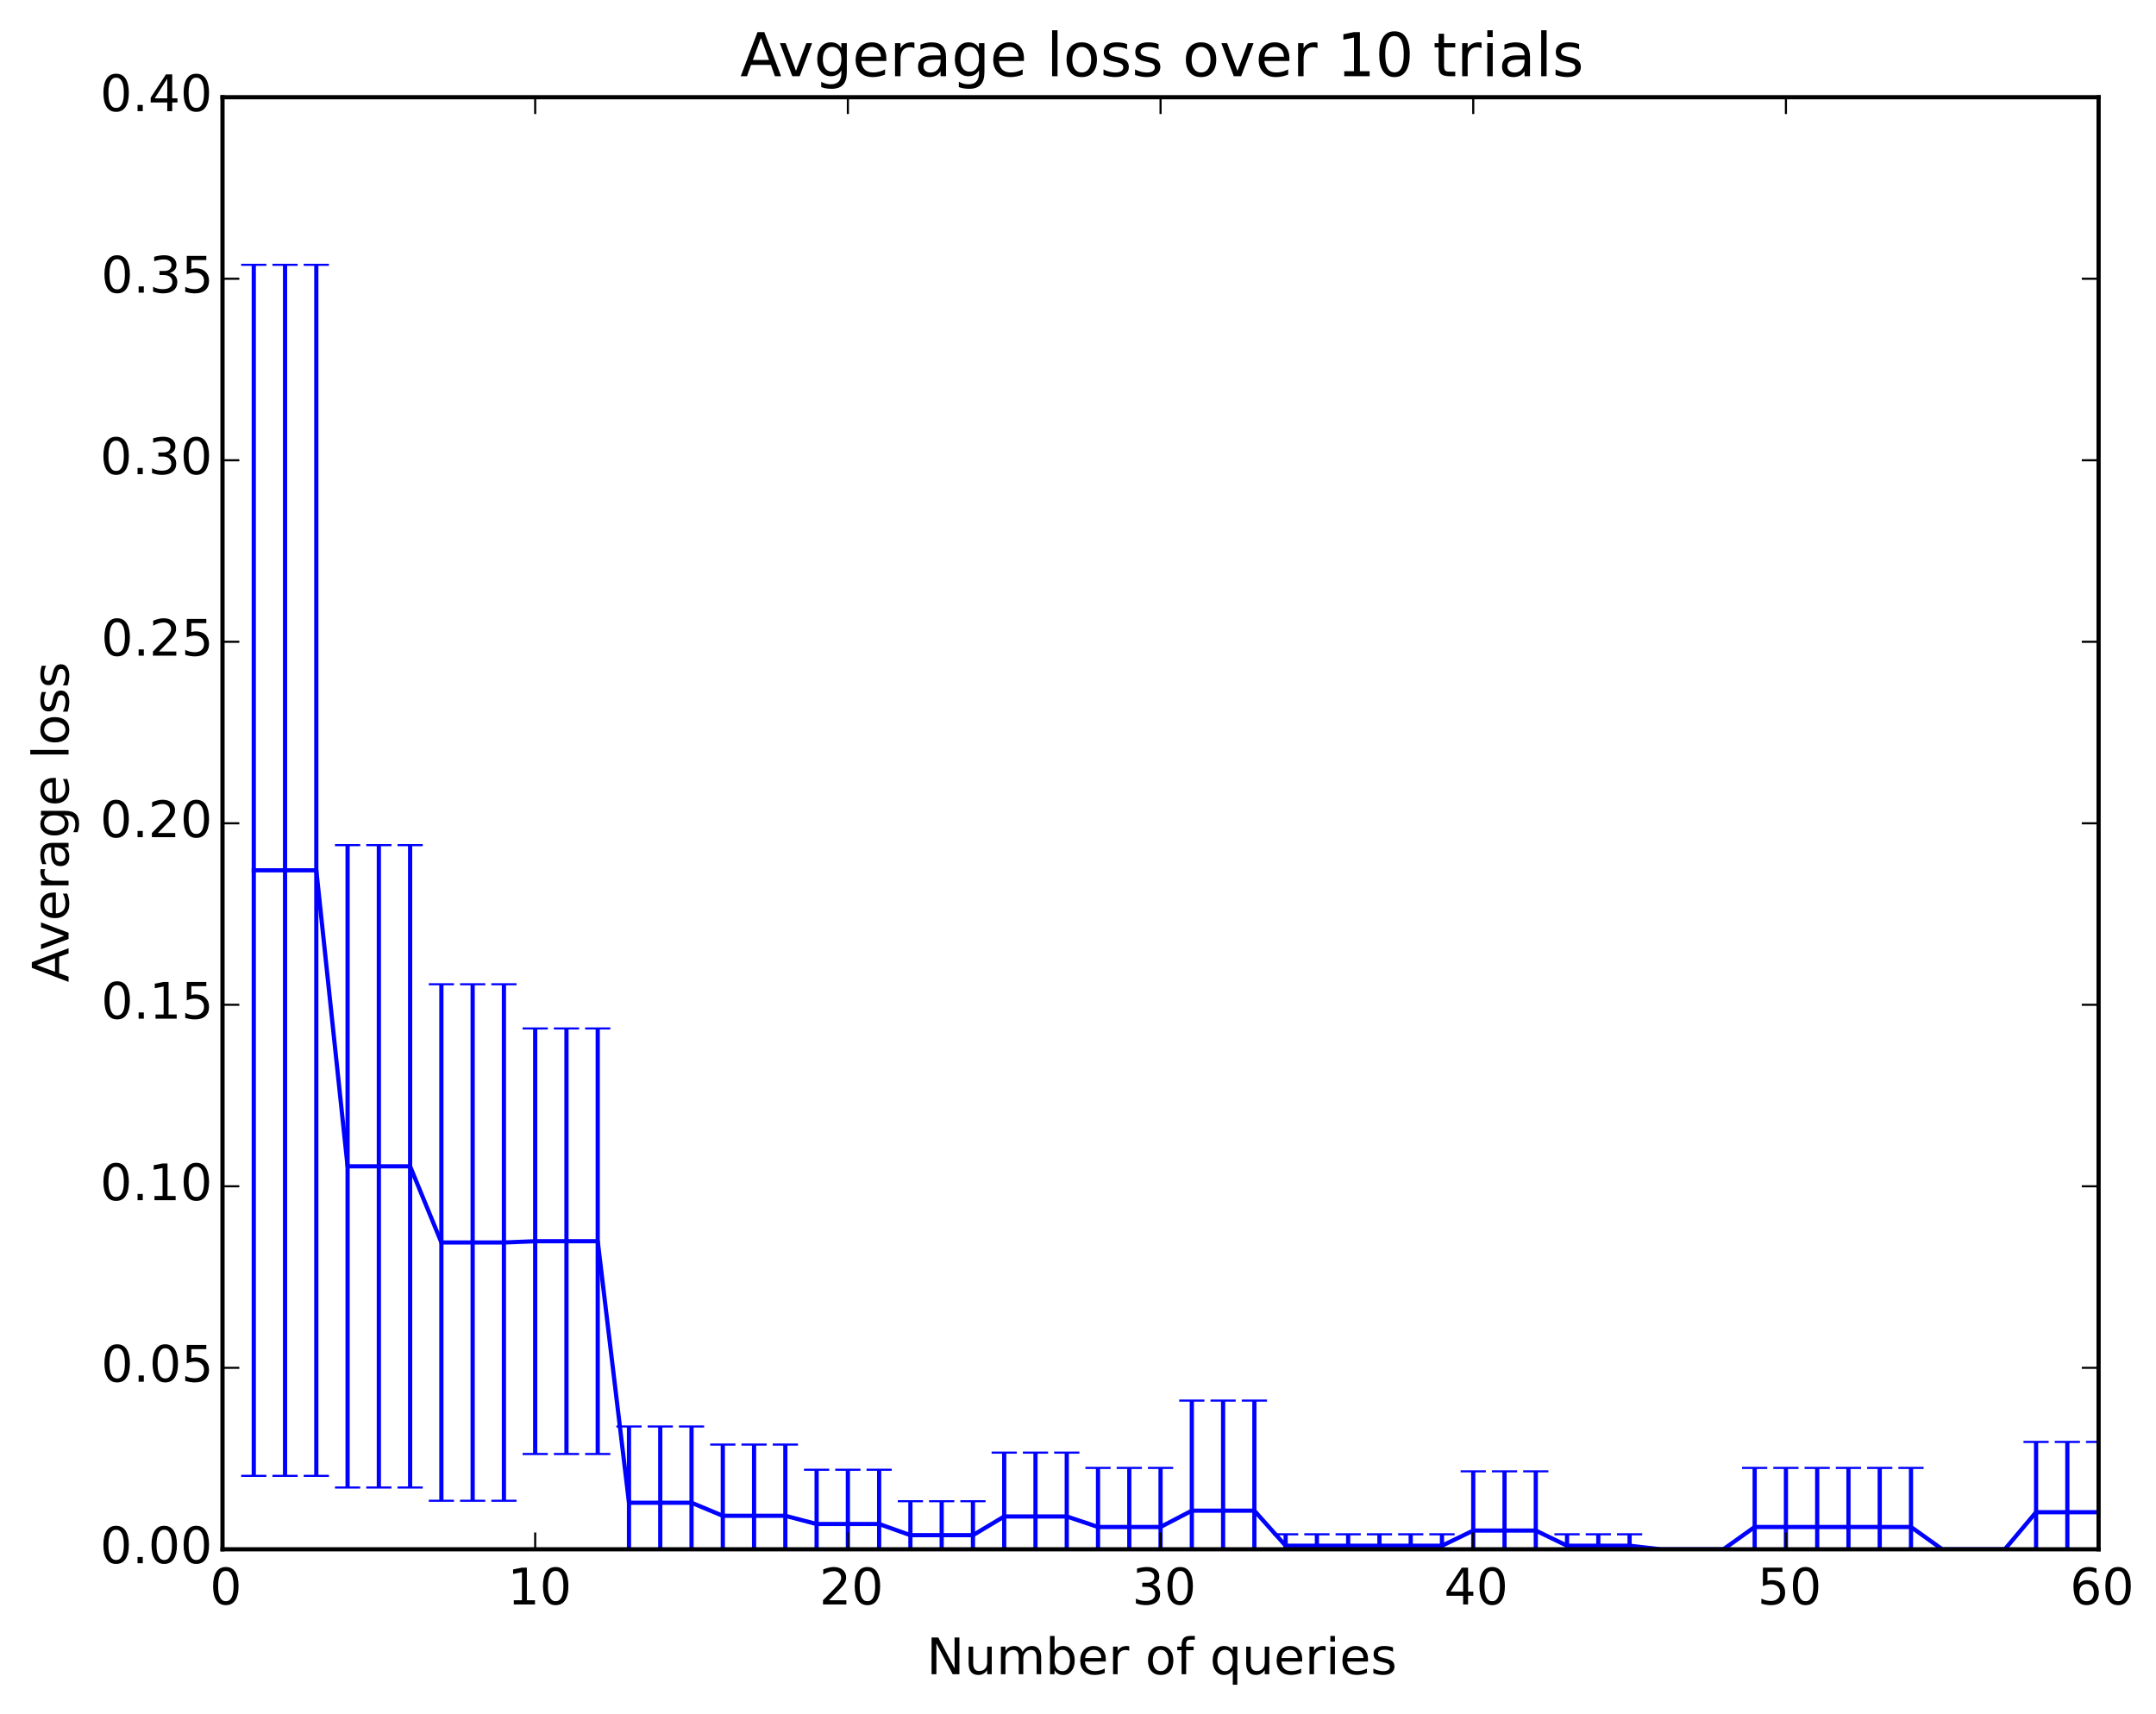 <?xml version="1.0" encoding="utf-8" standalone="no"?>
<!DOCTYPE svg PUBLIC "-//W3C//DTD SVG 1.1//EN"
  "http://www.w3.org/Graphics/SVG/1.1/DTD/svg11.dtd">
<!-- Created with matplotlib (http://matplotlib.org/) -->
<svg height="408pt" version="1.1" viewBox="0 0 513 408" width="513pt" xmlns="http://www.w3.org/2000/svg" xmlns:xlink="http://www.w3.org/1999/xlink">
 <defs>
  <style type="text/css">
*{stroke-linecap:butt;stroke-linejoin:round;}
  </style>
 </defs>
 <g id="figure_1">
  <g id="patch_1">
   <path d="
M0 408.169
L513.362 408.169
L513.362 0
L0 0
z
" style="fill:#ffffff;"/>
  </g>
  <g id="axes_1">
   <g id="patch_2">
    <path d="
M52.944 368.742
L499.344 368.742
L499.344 23.142
L52.944 23.142
z
" style="fill:#ffffff;"/>
   </g>
   <g id="LineCollection_1">
    <defs>
     <path d="
M60.384 -56.918
L60.384 -345.148" id="C0_0_d49f42b485"/>
     <path d="
M67.824 -56.918
L67.824 -345.148" id="C0_1_233c10166f"/>
     <path d="
M75.264 -56.918
L75.264 -345.148" id="C0_2_190f198b5d"/>
     <path d="
M82.704 -54.137
L82.704 -207.027" id="C0_3_65784f6cd0"/>
     <path d="
M90.144 -54.137
L90.144 -207.027" id="C0_4_c899a271f4"/>
     <path d="
M97.584 -54.137
L97.584 -207.027" id="C0_5_f114882aa6"/>
     <path d="
M105.024 -50.986
L105.024 -173.913" id="C0_6_c2054267a1"/>
     <path d="
M112.464 -50.986
L112.464 -173.913" id="C0_7_3a29f4fe44"/>
     <path d="
M119.904 -50.986
L119.904 -173.913" id="C0_8_ea5c7404d1"/>
     <path d="
M127.344 -62.111
L127.344 -163.393" id="C0_9_b6d727f437"/>
     <path d="
M134.784 -62.111
L134.784 -163.393" id="C0_a_d4c1296dcb"/>
     <path d="
M142.224 -62.111
L142.224 -163.393" id="C0_b_1395cd0efd"/>
     <path d="
M149.664 -32.368
L149.664 -68.659" id="C0_c_bae06abc87"/>
     <path d="
M157.104 -32.368
L157.104 -68.659" id="C0_d_69923aeff7"/>
     <path d="
M164.544 -32.368
L164.544 -68.659" id="C0_e_fe9e1f5923"/>
     <path d="
M171.984 -30.444
L171.984 -64.36" id="C0_f_24d734cdfb"/>
     <path d="
M179.424 -30.444
L179.424 -64.36" id="C0_10_3eb1995a5b"/>
     <path d="
M186.864 -30.444
L186.864 -64.36" id="C0_11_4328b84772"/>
     <path d="
M194.304 -32.534
L194.304 -58.363" id="C0_12_b886be200e"/>
     <path d="
M201.744 -32.534
L201.744 -58.363" id="C0_13_77aa6d3cc5"/>
     <path d="
M209.184 -32.534
L209.184 -58.363" id="C0_14_8318e3a6ee"/>
     <path d="
M216.624 -34.707
L216.624 -50.874" id="C0_15_c9ba12f40b"/>
     <path d="
M224.064 -34.707
L224.064 -50.874" id="C0_16_2c1441b0e9"/>
     <path d="
M231.504 -34.707
L231.504 -50.874" id="C0_17_de952c3736"/>
     <path d="
M238.944 -32.057
L238.944 -62.443" id="C0_18_1166aa3bf6"/>
     <path d="
M246.384 -32.057
L246.384 -62.443" id="C0_19_6275e24c6a"/>
     <path d="
M253.824 -32.057
L253.824 -62.443" id="C0_1a_67fa9f47e5"/>
     <path d="
M261.264 -30.685
L261.264 -58.804" id="C0_1b_c675f4ba6b"/>
     <path d="
M268.704 -30.685
L268.704 -58.804" id="C0_1c_7c243bf90a"/>
     <path d="
M276.144 -30.685
L276.144 -58.804" id="C0_1d_4de3c31b38"/>
     <path d="
M283.584 -22.422
L283.584 -74.823" id="C0_1e_8a0ad05baf"/>
     <path d="
M291.024 -22.422
L291.024 -74.823" id="C0_1f_e5b35d0c2c"/>
     <path d="
M298.464 -22.422
L298.464 -74.823" id="C0_20_dd6ca88c6d"/>
     <path d="
M305.904 -37.572
L305.904 -43" id="C0_21_da4ae237aa"/>
     <path d="
M313.344 -37.572
L313.344 -43" id="C0_22_659ef55f81"/>
     <path d="
M320.784 -37.572
L320.784 -43" id="C0_23_278140a23a"/>
     <path d="
M328.224 -37.572
L328.224 -43" id="C0_24_7f5e89ea09"/>
     <path d="
M335.664 -37.572
L335.664 -43" id="C0_25_a7b2be34af"/>
     <path d="
M343.104 -37.572
L343.104 -43" id="C0_26_2f27665734"/>
     <path d="
M350.544 -29.786
L350.544 -57.986" id="C0_27_2c67ad9c5b"/>
     <path d="
M357.984 -29.786
L357.984 -57.986" id="C0_28_8841327a53"/>
     <path d="
M365.424 -29.786
L365.424 -57.986" id="C0_29_ac1b7e0ae2"/>
     <path d="
M372.864 -37.572
L372.864 -43" id="C0_2a_f630f7caa2"/>
     <path d="
M380.304 -37.572
L380.304 -43" id="C0_2b_a2195984f7"/>
     <path d="
M387.744 -37.572
L387.744 -43" id="C0_2c_09ae79591b"/>
     <path d="
M395.184 -39.428
L395.184 -39.428" id="C0_2d_1ac1e2717c"/>
     <path d="
M402.624 -39.428
L402.624 -39.428" id="C0_2e_3f4791cb7c"/>
     <path d="
M410.064 -39.428
L410.064 -39.428" id="C0_2f_04548b8526"/>
     <path d="
M417.504 -30.685
L417.504 -58.804" id="C0_30_d4733fb45e"/>
     <path d="
M424.944 -30.685
L424.944 -58.804" id="C0_31_1bbbe70d69"/>
     <path d="
M432.384 -30.685
L432.384 -58.804" id="C0_32_a01fbd0197"/>
     <path d="
M439.824 -30.685
L439.824 -58.804" id="C0_33_0d40f5fda6"/>
     <path d="
M447.264 -30.685
L447.264 -58.804" id="C0_34_13f2bab2e1"/>
     <path d="
M454.704 -30.685
L454.704 -58.804" id="C0_35_19f8aa2d4c"/>
     <path d="
M462.144 -39.428
L462.144 -39.428" id="C0_36_10a6d7d20a"/>
     <path d="
M469.584 -39.428
L469.584 -39.428" id="C0_37_c82727334f"/>
     <path d="
M477.024 -39.428
L477.024 -39.428" id="C0_38_f0c2625319"/>
     <path d="
M484.464 -31.535
L484.464 -64.985" id="C0_39_3732b3bc9c"/>
     <path d="
M491.904 -31.535
L491.904 -64.985" id="C0_3a_6a367938b3"/>
     <path d="
M499.344 -31.535
L499.344 -64.985" id="C0_3b_3d90787678"/>
    </defs>
    <g clip-path="url(#p7731cffff5)">
     <use style="fill:none;stroke:#0000ff;" x="0.0" xlink:href="#C0_0_d49f42b485" y="408.169"/>
    </g>
    <g clip-path="url(#p7731cffff5)">
     <use style="fill:none;stroke:#0000ff;" x="0.0" xlink:href="#C0_1_233c10166f" y="408.169"/>
    </g>
    <g clip-path="url(#p7731cffff5)">
     <use style="fill:none;stroke:#0000ff;" x="0.0" xlink:href="#C0_2_190f198b5d" y="408.169"/>
    </g>
    <g clip-path="url(#p7731cffff5)">
     <use style="fill:none;stroke:#0000ff;" x="0.0" xlink:href="#C0_3_65784f6cd0" y="408.169"/>
    </g>
    <g clip-path="url(#p7731cffff5)">
     <use style="fill:none;stroke:#0000ff;" x="0.0" xlink:href="#C0_4_c899a271f4" y="408.169"/>
    </g>
    <g clip-path="url(#p7731cffff5)">
     <use style="fill:none;stroke:#0000ff;" x="0.0" xlink:href="#C0_5_f114882aa6" y="408.169"/>
    </g>
    <g clip-path="url(#p7731cffff5)">
     <use style="fill:none;stroke:#0000ff;" x="0.0" xlink:href="#C0_6_c2054267a1" y="408.169"/>
    </g>
    <g clip-path="url(#p7731cffff5)">
     <use style="fill:none;stroke:#0000ff;" x="0.0" xlink:href="#C0_7_3a29f4fe44" y="408.169"/>
    </g>
    <g clip-path="url(#p7731cffff5)">
     <use style="fill:none;stroke:#0000ff;" x="0.0" xlink:href="#C0_8_ea5c7404d1" y="408.169"/>
    </g>
    <g clip-path="url(#p7731cffff5)">
     <use style="fill:none;stroke:#0000ff;" x="0.0" xlink:href="#C0_9_b6d727f437" y="408.169"/>
    </g>
    <g clip-path="url(#p7731cffff5)">
     <use style="fill:none;stroke:#0000ff;" x="0.0" xlink:href="#C0_a_d4c1296dcb" y="408.169"/>
    </g>
    <g clip-path="url(#p7731cffff5)">
     <use style="fill:none;stroke:#0000ff;" x="0.0" xlink:href="#C0_b_1395cd0efd" y="408.169"/>
    </g>
    <g clip-path="url(#p7731cffff5)">
     <use style="fill:none;stroke:#0000ff;" x="0.0" xlink:href="#C0_c_bae06abc87" y="408.169"/>
    </g>
    <g clip-path="url(#p7731cffff5)">
     <use style="fill:none;stroke:#0000ff;" x="0.0" xlink:href="#C0_d_69923aeff7" y="408.169"/>
    </g>
    <g clip-path="url(#p7731cffff5)">
     <use style="fill:none;stroke:#0000ff;" x="0.0" xlink:href="#C0_e_fe9e1f5923" y="408.169"/>
    </g>
    <g clip-path="url(#p7731cffff5)">
     <use style="fill:none;stroke:#0000ff;" x="0.0" xlink:href="#C0_f_24d734cdfb" y="408.169"/>
    </g>
    <g clip-path="url(#p7731cffff5)">
     <use style="fill:none;stroke:#0000ff;" x="0.0" xlink:href="#C0_10_3eb1995a5b" y="408.169"/>
    </g>
    <g clip-path="url(#p7731cffff5)">
     <use style="fill:none;stroke:#0000ff;" x="0.0" xlink:href="#C0_11_4328b84772" y="408.169"/>
    </g>
    <g clip-path="url(#p7731cffff5)">
     <use style="fill:none;stroke:#0000ff;" x="0.0" xlink:href="#C0_12_b886be200e" y="408.169"/>
    </g>
    <g clip-path="url(#p7731cffff5)">
     <use style="fill:none;stroke:#0000ff;" x="0.0" xlink:href="#C0_13_77aa6d3cc5" y="408.169"/>
    </g>
    <g clip-path="url(#p7731cffff5)">
     <use style="fill:none;stroke:#0000ff;" x="0.0" xlink:href="#C0_14_8318e3a6ee" y="408.169"/>
    </g>
    <g clip-path="url(#p7731cffff5)">
     <use style="fill:none;stroke:#0000ff;" x="0.0" xlink:href="#C0_15_c9ba12f40b" y="408.169"/>
    </g>
    <g clip-path="url(#p7731cffff5)">
     <use style="fill:none;stroke:#0000ff;" x="0.0" xlink:href="#C0_16_2c1441b0e9" y="408.169"/>
    </g>
    <g clip-path="url(#p7731cffff5)">
     <use style="fill:none;stroke:#0000ff;" x="0.0" xlink:href="#C0_17_de952c3736" y="408.169"/>
    </g>
    <g clip-path="url(#p7731cffff5)">
     <use style="fill:none;stroke:#0000ff;" x="0.0" xlink:href="#C0_18_1166aa3bf6" y="408.169"/>
    </g>
    <g clip-path="url(#p7731cffff5)">
     <use style="fill:none;stroke:#0000ff;" x="0.0" xlink:href="#C0_19_6275e24c6a" y="408.169"/>
    </g>
    <g clip-path="url(#p7731cffff5)">
     <use style="fill:none;stroke:#0000ff;" x="0.0" xlink:href="#C0_1a_67fa9f47e5" y="408.169"/>
    </g>
    <g clip-path="url(#p7731cffff5)">
     <use style="fill:none;stroke:#0000ff;" x="0.0" xlink:href="#C0_1b_c675f4ba6b" y="408.169"/>
    </g>
    <g clip-path="url(#p7731cffff5)">
     <use style="fill:none;stroke:#0000ff;" x="0.0" xlink:href="#C0_1c_7c243bf90a" y="408.169"/>
    </g>
    <g clip-path="url(#p7731cffff5)">
     <use style="fill:none;stroke:#0000ff;" x="0.0" xlink:href="#C0_1d_4de3c31b38" y="408.169"/>
    </g>
    <g clip-path="url(#p7731cffff5)">
     <use style="fill:none;stroke:#0000ff;" x="0.0" xlink:href="#C0_1e_8a0ad05baf" y="408.169"/>
    </g>
    <g clip-path="url(#p7731cffff5)">
     <use style="fill:none;stroke:#0000ff;" x="0.0" xlink:href="#C0_1f_e5b35d0c2c" y="408.169"/>
    </g>
    <g clip-path="url(#p7731cffff5)">
     <use style="fill:none;stroke:#0000ff;" x="0.0" xlink:href="#C0_20_dd6ca88c6d" y="408.169"/>
    </g>
    <g clip-path="url(#p7731cffff5)">
     <use style="fill:none;stroke:#0000ff;" x="0.0" xlink:href="#C0_21_da4ae237aa" y="408.169"/>
    </g>
    <g clip-path="url(#p7731cffff5)">
     <use style="fill:none;stroke:#0000ff;" x="0.0" xlink:href="#C0_22_659ef55f81" y="408.169"/>
    </g>
    <g clip-path="url(#p7731cffff5)">
     <use style="fill:none;stroke:#0000ff;" x="0.0" xlink:href="#C0_23_278140a23a" y="408.169"/>
    </g>
    <g clip-path="url(#p7731cffff5)">
     <use style="fill:none;stroke:#0000ff;" x="0.0" xlink:href="#C0_24_7f5e89ea09" y="408.169"/>
    </g>
    <g clip-path="url(#p7731cffff5)">
     <use style="fill:none;stroke:#0000ff;" x="0.0" xlink:href="#C0_25_a7b2be34af" y="408.169"/>
    </g>
    <g clip-path="url(#p7731cffff5)">
     <use style="fill:none;stroke:#0000ff;" x="0.0" xlink:href="#C0_26_2f27665734" y="408.169"/>
    </g>
    <g clip-path="url(#p7731cffff5)">
     <use style="fill:none;stroke:#0000ff;" x="0.0" xlink:href="#C0_27_2c67ad9c5b" y="408.169"/>
    </g>
    <g clip-path="url(#p7731cffff5)">
     <use style="fill:none;stroke:#0000ff;" x="0.0" xlink:href="#C0_28_8841327a53" y="408.169"/>
    </g>
    <g clip-path="url(#p7731cffff5)">
     <use style="fill:none;stroke:#0000ff;" x="0.0" xlink:href="#C0_29_ac1b7e0ae2" y="408.169"/>
    </g>
    <g clip-path="url(#p7731cffff5)">
     <use style="fill:none;stroke:#0000ff;" x="0.0" xlink:href="#C0_2a_f630f7caa2" y="408.169"/>
    </g>
    <g clip-path="url(#p7731cffff5)">
     <use style="fill:none;stroke:#0000ff;" x="0.0" xlink:href="#C0_2b_a2195984f7" y="408.169"/>
    </g>
    <g clip-path="url(#p7731cffff5)">
     <use style="fill:none;stroke:#0000ff;" x="0.0" xlink:href="#C0_2c_09ae79591b" y="408.169"/>
    </g>
    <g clip-path="url(#p7731cffff5)">
     <use style="fill:none;stroke:#0000ff;" x="0.0" xlink:href="#C0_2d_1ac1e2717c" y="408.169"/>
    </g>
    <g clip-path="url(#p7731cffff5)">
     <use style="fill:none;stroke:#0000ff;" x="0.0" xlink:href="#C0_2e_3f4791cb7c" y="408.169"/>
    </g>
    <g clip-path="url(#p7731cffff5)">
     <use style="fill:none;stroke:#0000ff;" x="0.0" xlink:href="#C0_2f_04548b8526" y="408.169"/>
    </g>
    <g clip-path="url(#p7731cffff5)">
     <use style="fill:none;stroke:#0000ff;" x="0.0" xlink:href="#C0_30_d4733fb45e" y="408.169"/>
    </g>
    <g clip-path="url(#p7731cffff5)">
     <use style="fill:none;stroke:#0000ff;" x="0.0" xlink:href="#C0_31_1bbbe70d69" y="408.169"/>
    </g>
    <g clip-path="url(#p7731cffff5)">
     <use style="fill:none;stroke:#0000ff;" x="0.0" xlink:href="#C0_32_a01fbd0197" y="408.169"/>
    </g>
    <g clip-path="url(#p7731cffff5)">
     <use style="fill:none;stroke:#0000ff;" x="0.0" xlink:href="#C0_33_0d40f5fda6" y="408.169"/>
    </g>
    <g clip-path="url(#p7731cffff5)">
     <use style="fill:none;stroke:#0000ff;" x="0.0" xlink:href="#C0_34_13f2bab2e1" y="408.169"/>
    </g>
    <g clip-path="url(#p7731cffff5)">
     <use style="fill:none;stroke:#0000ff;" x="0.0" xlink:href="#C0_35_19f8aa2d4c" y="408.169"/>
    </g>
    <g clip-path="url(#p7731cffff5)">
     <use style="fill:none;stroke:#0000ff;" x="0.0" xlink:href="#C0_36_10a6d7d20a" y="408.169"/>
    </g>
    <g clip-path="url(#p7731cffff5)">
     <use style="fill:none;stroke:#0000ff;" x="0.0" xlink:href="#C0_37_c82727334f" y="408.169"/>
    </g>
    <g clip-path="url(#p7731cffff5)">
     <use style="fill:none;stroke:#0000ff;" x="0.0" xlink:href="#C0_38_f0c2625319" y="408.169"/>
    </g>
    <g clip-path="url(#p7731cffff5)">
     <use style="fill:none;stroke:#0000ff;" x="0.0" xlink:href="#C0_39_3732b3bc9c" y="408.169"/>
    </g>
    <g clip-path="url(#p7731cffff5)">
     <use style="fill:none;stroke:#0000ff;" x="0.0" xlink:href="#C0_3a_6a367938b3" y="408.169"/>
    </g>
    <g clip-path="url(#p7731cffff5)">
     <use style="fill:none;stroke:#0000ff;" x="0.0" xlink:href="#C0_3b_3d90787678" y="408.169"/>
    </g>
   </g>
   <g id="line2d_1">
    <defs>
     <path d="
M3 1.83697e-16
L-3 -1.83697e-16" id="mdde457ef1d" style="stroke:#0000ff;stroke-width:0.5;"/>
    </defs>
    <g clip-path="url(#p7731cffff5)">
     <use style="fill:#0000ff;stroke:#0000ff;stroke-width:0.5;" x="60.384" xlink:href="#mdde457ef1d" y="351.252"/>
     <use style="fill:#0000ff;stroke:#0000ff;stroke-width:0.5;" x="67.824" xlink:href="#mdde457ef1d" y="351.252"/>
     <use style="fill:#0000ff;stroke:#0000ff;stroke-width:0.5;" x="75.264" xlink:href="#mdde457ef1d" y="351.252"/>
     <use style="fill:#0000ff;stroke:#0000ff;stroke-width:0.5;" x="82.704" xlink:href="#mdde457ef1d" y="354.032"/>
     <use style="fill:#0000ff;stroke:#0000ff;stroke-width:0.5;" x="90.144" xlink:href="#mdde457ef1d" y="354.032"/>
     <use style="fill:#0000ff;stroke:#0000ff;stroke-width:0.5;" x="97.584" xlink:href="#mdde457ef1d" y="354.032"/>
     <use style="fill:#0000ff;stroke:#0000ff;stroke-width:0.5;" x="105.024" xlink:href="#mdde457ef1d" y="357.184"/>
     <use style="fill:#0000ff;stroke:#0000ff;stroke-width:0.5;" x="112.464" xlink:href="#mdde457ef1d" y="357.184"/>
     <use style="fill:#0000ff;stroke:#0000ff;stroke-width:0.5;" x="119.904" xlink:href="#mdde457ef1d" y="357.184"/>
     <use style="fill:#0000ff;stroke:#0000ff;stroke-width:0.5;" x="127.344" xlink:href="#mdde457ef1d" y="346.058"/>
     <use style="fill:#0000ff;stroke:#0000ff;stroke-width:0.5;" x="134.784" xlink:href="#mdde457ef1d" y="346.058"/>
     <use style="fill:#0000ff;stroke:#0000ff;stroke-width:0.5;" x="142.224" xlink:href="#mdde457ef1d" y="346.058"/>
     <use style="fill:#0000ff;stroke:#0000ff;stroke-width:0.5;" x="149.664" xlink:href="#mdde457ef1d" y="375.801"/>
     <use style="fill:#0000ff;stroke:#0000ff;stroke-width:0.5;" x="157.104" xlink:href="#mdde457ef1d" y="375.801"/>
     <use style="fill:#0000ff;stroke:#0000ff;stroke-width:0.5;" x="164.544" xlink:href="#mdde457ef1d" y="375.801"/>
     <use style="fill:#0000ff;stroke:#0000ff;stroke-width:0.5;" x="171.984" xlink:href="#mdde457ef1d" y="377.725"/>
     <use style="fill:#0000ff;stroke:#0000ff;stroke-width:0.5;" x="179.424" xlink:href="#mdde457ef1d" y="377.725"/>
     <use style="fill:#0000ff;stroke:#0000ff;stroke-width:0.5;" x="186.864" xlink:href="#mdde457ef1d" y="377.725"/>
     <use style="fill:#0000ff;stroke:#0000ff;stroke-width:0.5;" x="194.304" xlink:href="#mdde457ef1d" y="375.635"/>
     <use style="fill:#0000ff;stroke:#0000ff;stroke-width:0.5;" x="201.744" xlink:href="#mdde457ef1d" y="375.635"/>
     <use style="fill:#0000ff;stroke:#0000ff;stroke-width:0.5;" x="209.184" xlink:href="#mdde457ef1d" y="375.635"/>
     <use style="fill:#0000ff;stroke:#0000ff;stroke-width:0.5;" x="216.624" xlink:href="#mdde457ef1d" y="373.462"/>
     <use style="fill:#0000ff;stroke:#0000ff;stroke-width:0.5;" x="224.064" xlink:href="#mdde457ef1d" y="373.462"/>
     <use style="fill:#0000ff;stroke:#0000ff;stroke-width:0.5;" x="231.504" xlink:href="#mdde457ef1d" y="373.462"/>
     <use style="fill:#0000ff;stroke:#0000ff;stroke-width:0.5;" x="238.944" xlink:href="#mdde457ef1d" y="376.113"/>
     <use style="fill:#0000ff;stroke:#0000ff;stroke-width:0.5;" x="246.384" xlink:href="#mdde457ef1d" y="376.113"/>
     <use style="fill:#0000ff;stroke:#0000ff;stroke-width:0.5;" x="253.824" xlink:href="#mdde457ef1d" y="376.113"/>
     <use style="fill:#0000ff;stroke:#0000ff;stroke-width:0.5;" x="261.264" xlink:href="#mdde457ef1d" y="377.484"/>
     <use style="fill:#0000ff;stroke:#0000ff;stroke-width:0.5;" x="268.704" xlink:href="#mdde457ef1d" y="377.484"/>
     <use style="fill:#0000ff;stroke:#0000ff;stroke-width:0.5;" x="276.144" xlink:href="#mdde457ef1d" y="377.484"/>
     <use style="fill:#0000ff;stroke:#0000ff;stroke-width:0.5;" x="283.584" xlink:href="#mdde457ef1d" y="385.747"/>
     <use style="fill:#0000ff;stroke:#0000ff;stroke-width:0.5;" x="291.024" xlink:href="#mdde457ef1d" y="385.747"/>
     <use style="fill:#0000ff;stroke:#0000ff;stroke-width:0.5;" x="298.464" xlink:href="#mdde457ef1d" y="385.747"/>
     <use style="fill:#0000ff;stroke:#0000ff;stroke-width:0.5;" x="305.904" xlink:href="#mdde457ef1d" y="370.597"/>
     <use style="fill:#0000ff;stroke:#0000ff;stroke-width:0.5;" x="313.344" xlink:href="#mdde457ef1d" y="370.597"/>
     <use style="fill:#0000ff;stroke:#0000ff;stroke-width:0.5;" x="320.784" xlink:href="#mdde457ef1d" y="370.597"/>
     <use style="fill:#0000ff;stroke:#0000ff;stroke-width:0.5;" x="328.224" xlink:href="#mdde457ef1d" y="370.597"/>
     <use style="fill:#0000ff;stroke:#0000ff;stroke-width:0.5;" x="335.664" xlink:href="#mdde457ef1d" y="370.597"/>
     <use style="fill:#0000ff;stroke:#0000ff;stroke-width:0.5;" x="343.104" xlink:href="#mdde457ef1d" y="370.597"/>
     <use style="fill:#0000ff;stroke:#0000ff;stroke-width:0.5;" x="350.544" xlink:href="#mdde457ef1d" y="378.383"/>
     <use style="fill:#0000ff;stroke:#0000ff;stroke-width:0.5;" x="357.984" xlink:href="#mdde457ef1d" y="378.383"/>
     <use style="fill:#0000ff;stroke:#0000ff;stroke-width:0.5;" x="365.424" xlink:href="#mdde457ef1d" y="378.383"/>
     <use style="fill:#0000ff;stroke:#0000ff;stroke-width:0.5;" x="372.864" xlink:href="#mdde457ef1d" y="370.597"/>
     <use style="fill:#0000ff;stroke:#0000ff;stroke-width:0.5;" x="380.304" xlink:href="#mdde457ef1d" y="370.597"/>
     <use style="fill:#0000ff;stroke:#0000ff;stroke-width:0.5;" x="387.744" xlink:href="#mdde457ef1d" y="370.597"/>
     <use style="fill:#0000ff;stroke:#0000ff;stroke-width:0.5;" x="395.184" xlink:href="#mdde457ef1d" y="368.742"/>
     <use style="fill:#0000ff;stroke:#0000ff;stroke-width:0.5;" x="402.624" xlink:href="#mdde457ef1d" y="368.742"/>
     <use style="fill:#0000ff;stroke:#0000ff;stroke-width:0.5;" x="410.064" xlink:href="#mdde457ef1d" y="368.742"/>
     <use style="fill:#0000ff;stroke:#0000ff;stroke-width:0.5;" x="417.504" xlink:href="#mdde457ef1d" y="377.484"/>
     <use style="fill:#0000ff;stroke:#0000ff;stroke-width:0.5;" x="424.944" xlink:href="#mdde457ef1d" y="377.484"/>
     <use style="fill:#0000ff;stroke:#0000ff;stroke-width:0.5;" x="432.384" xlink:href="#mdde457ef1d" y="377.484"/>
     <use style="fill:#0000ff;stroke:#0000ff;stroke-width:0.5;" x="439.824" xlink:href="#mdde457ef1d" y="377.484"/>
     <use style="fill:#0000ff;stroke:#0000ff;stroke-width:0.5;" x="447.264" xlink:href="#mdde457ef1d" y="377.484"/>
     <use style="fill:#0000ff;stroke:#0000ff;stroke-width:0.5;" x="454.704" xlink:href="#mdde457ef1d" y="377.484"/>
     <use style="fill:#0000ff;stroke:#0000ff;stroke-width:0.5;" x="462.144" xlink:href="#mdde457ef1d" y="368.742"/>
     <use style="fill:#0000ff;stroke:#0000ff;stroke-width:0.5;" x="469.584" xlink:href="#mdde457ef1d" y="368.742"/>
     <use style="fill:#0000ff;stroke:#0000ff;stroke-width:0.5;" x="477.024" xlink:href="#mdde457ef1d" y="368.742"/>
     <use style="fill:#0000ff;stroke:#0000ff;stroke-width:0.5;" x="484.464" xlink:href="#mdde457ef1d" y="376.634"/>
     <use style="fill:#0000ff;stroke:#0000ff;stroke-width:0.5;" x="491.904" xlink:href="#mdde457ef1d" y="376.634"/>
     <use style="fill:#0000ff;stroke:#0000ff;stroke-width:0.5;" x="499.344" xlink:href="#mdde457ef1d" y="376.634"/>
    </g>
   </g>
   <g id="line2d_2">
    <g clip-path="url(#p7731cffff5)">
     <use style="fill:#0000ff;stroke:#0000ff;stroke-width:0.5;" x="60.384" xlink:href="#mdde457ef1d" y="63.021"/>
     <use style="fill:#0000ff;stroke:#0000ff;stroke-width:0.5;" x="67.824" xlink:href="#mdde457ef1d" y="63.021"/>
     <use style="fill:#0000ff;stroke:#0000ff;stroke-width:0.5;" x="75.264" xlink:href="#mdde457ef1d" y="63.021"/>
     <use style="fill:#0000ff;stroke:#0000ff;stroke-width:0.5;" x="82.704" xlink:href="#mdde457ef1d" y="201.142"/>
     <use style="fill:#0000ff;stroke:#0000ff;stroke-width:0.5;" x="90.144" xlink:href="#mdde457ef1d" y="201.142"/>
     <use style="fill:#0000ff;stroke:#0000ff;stroke-width:0.5;" x="97.584" xlink:href="#mdde457ef1d" y="201.142"/>
     <use style="fill:#0000ff;stroke:#0000ff;stroke-width:0.5;" x="105.024" xlink:href="#mdde457ef1d" y="234.256"/>
     <use style="fill:#0000ff;stroke:#0000ff;stroke-width:0.5;" x="112.464" xlink:href="#mdde457ef1d" y="234.256"/>
     <use style="fill:#0000ff;stroke:#0000ff;stroke-width:0.5;" x="119.904" xlink:href="#mdde457ef1d" y="234.256"/>
     <use style="fill:#0000ff;stroke:#0000ff;stroke-width:0.5;" x="127.344" xlink:href="#mdde457ef1d" y="244.777"/>
     <use style="fill:#0000ff;stroke:#0000ff;stroke-width:0.5;" x="134.784" xlink:href="#mdde457ef1d" y="244.777"/>
     <use style="fill:#0000ff;stroke:#0000ff;stroke-width:0.5;" x="142.224" xlink:href="#mdde457ef1d" y="244.777"/>
     <use style="fill:#0000ff;stroke:#0000ff;stroke-width:0.5;" x="149.664" xlink:href="#mdde457ef1d" y="339.511"/>
     <use style="fill:#0000ff;stroke:#0000ff;stroke-width:0.5;" x="157.104" xlink:href="#mdde457ef1d" y="339.511"/>
     <use style="fill:#0000ff;stroke:#0000ff;stroke-width:0.5;" x="164.544" xlink:href="#mdde457ef1d" y="339.511"/>
     <use style="fill:#0000ff;stroke:#0000ff;stroke-width:0.5;" x="171.984" xlink:href="#mdde457ef1d" y="343.809"/>
     <use style="fill:#0000ff;stroke:#0000ff;stroke-width:0.5;" x="179.424" xlink:href="#mdde457ef1d" y="343.809"/>
     <use style="fill:#0000ff;stroke:#0000ff;stroke-width:0.5;" x="186.864" xlink:href="#mdde457ef1d" y="343.809"/>
     <use style="fill:#0000ff;stroke:#0000ff;stroke-width:0.5;" x="194.304" xlink:href="#mdde457ef1d" y="349.807"/>
     <use style="fill:#0000ff;stroke:#0000ff;stroke-width:0.5;" x="201.744" xlink:href="#mdde457ef1d" y="349.807"/>
     <use style="fill:#0000ff;stroke:#0000ff;stroke-width:0.5;" x="209.184" xlink:href="#mdde457ef1d" y="349.807"/>
     <use style="fill:#0000ff;stroke:#0000ff;stroke-width:0.5;" x="216.624" xlink:href="#mdde457ef1d" y="357.295"/>
     <use style="fill:#0000ff;stroke:#0000ff;stroke-width:0.5;" x="224.064" xlink:href="#mdde457ef1d" y="357.295"/>
     <use style="fill:#0000ff;stroke:#0000ff;stroke-width:0.5;" x="231.504" xlink:href="#mdde457ef1d" y="357.295"/>
     <use style="fill:#0000ff;stroke:#0000ff;stroke-width:0.5;" x="238.944" xlink:href="#mdde457ef1d" y="345.726"/>
     <use style="fill:#0000ff;stroke:#0000ff;stroke-width:0.5;" x="246.384" xlink:href="#mdde457ef1d" y="345.726"/>
     <use style="fill:#0000ff;stroke:#0000ff;stroke-width:0.5;" x="253.824" xlink:href="#mdde457ef1d" y="345.726"/>
     <use style="fill:#0000ff;stroke:#0000ff;stroke-width:0.5;" x="261.264" xlink:href="#mdde457ef1d" y="349.365"/>
     <use style="fill:#0000ff;stroke:#0000ff;stroke-width:0.5;" x="268.704" xlink:href="#mdde457ef1d" y="349.365"/>
     <use style="fill:#0000ff;stroke:#0000ff;stroke-width:0.5;" x="276.144" xlink:href="#mdde457ef1d" y="349.365"/>
     <use style="fill:#0000ff;stroke:#0000ff;stroke-width:0.5;" x="283.584" xlink:href="#mdde457ef1d" y="333.346"/>
     <use style="fill:#0000ff;stroke:#0000ff;stroke-width:0.5;" x="291.024" xlink:href="#mdde457ef1d" y="333.346"/>
     <use style="fill:#0000ff;stroke:#0000ff;stroke-width:0.5;" x="298.464" xlink:href="#mdde457ef1d" y="333.346"/>
     <use style="fill:#0000ff;stroke:#0000ff;stroke-width:0.5;" x="305.904" xlink:href="#mdde457ef1d" y="365.17"/>
     <use style="fill:#0000ff;stroke:#0000ff;stroke-width:0.5;" x="313.344" xlink:href="#mdde457ef1d" y="365.17"/>
     <use style="fill:#0000ff;stroke:#0000ff;stroke-width:0.5;" x="320.784" xlink:href="#mdde457ef1d" y="365.17"/>
     <use style="fill:#0000ff;stroke:#0000ff;stroke-width:0.5;" x="328.224" xlink:href="#mdde457ef1d" y="365.17"/>
     <use style="fill:#0000ff;stroke:#0000ff;stroke-width:0.5;" x="335.664" xlink:href="#mdde457ef1d" y="365.17"/>
     <use style="fill:#0000ff;stroke:#0000ff;stroke-width:0.5;" x="343.104" xlink:href="#mdde457ef1d" y="365.17"/>
     <use style="fill:#0000ff;stroke:#0000ff;stroke-width:0.5;" x="350.544" xlink:href="#mdde457ef1d" y="350.183"/>
     <use style="fill:#0000ff;stroke:#0000ff;stroke-width:0.5;" x="357.984" xlink:href="#mdde457ef1d" y="350.183"/>
     <use style="fill:#0000ff;stroke:#0000ff;stroke-width:0.5;" x="365.424" xlink:href="#mdde457ef1d" y="350.183"/>
     <use style="fill:#0000ff;stroke:#0000ff;stroke-width:0.5;" x="372.864" xlink:href="#mdde457ef1d" y="365.17"/>
     <use style="fill:#0000ff;stroke:#0000ff;stroke-width:0.5;" x="380.304" xlink:href="#mdde457ef1d" y="365.17"/>
     <use style="fill:#0000ff;stroke:#0000ff;stroke-width:0.5;" x="387.744" xlink:href="#mdde457ef1d" y="365.17"/>
     <use style="fill:#0000ff;stroke:#0000ff;stroke-width:0.5;" x="395.184" xlink:href="#mdde457ef1d" y="368.742"/>
     <use style="fill:#0000ff;stroke:#0000ff;stroke-width:0.5;" x="402.624" xlink:href="#mdde457ef1d" y="368.742"/>
     <use style="fill:#0000ff;stroke:#0000ff;stroke-width:0.5;" x="410.064" xlink:href="#mdde457ef1d" y="368.742"/>
     <use style="fill:#0000ff;stroke:#0000ff;stroke-width:0.5;" x="417.504" xlink:href="#mdde457ef1d" y="349.365"/>
     <use style="fill:#0000ff;stroke:#0000ff;stroke-width:0.5;" x="424.944" xlink:href="#mdde457ef1d" y="349.365"/>
     <use style="fill:#0000ff;stroke:#0000ff;stroke-width:0.5;" x="432.384" xlink:href="#mdde457ef1d" y="349.365"/>
     <use style="fill:#0000ff;stroke:#0000ff;stroke-width:0.5;" x="439.824" xlink:href="#mdde457ef1d" y="349.365"/>
     <use style="fill:#0000ff;stroke:#0000ff;stroke-width:0.5;" x="447.264" xlink:href="#mdde457ef1d" y="349.365"/>
     <use style="fill:#0000ff;stroke:#0000ff;stroke-width:0.5;" x="454.704" xlink:href="#mdde457ef1d" y="349.365"/>
     <use style="fill:#0000ff;stroke:#0000ff;stroke-width:0.5;" x="462.144" xlink:href="#mdde457ef1d" y="368.742"/>
     <use style="fill:#0000ff;stroke:#0000ff;stroke-width:0.5;" x="469.584" xlink:href="#mdde457ef1d" y="368.742"/>
     <use style="fill:#0000ff;stroke:#0000ff;stroke-width:0.5;" x="477.024" xlink:href="#mdde457ef1d" y="368.742"/>
     <use style="fill:#0000ff;stroke:#0000ff;stroke-width:0.5;" x="484.464" xlink:href="#mdde457ef1d" y="343.184"/>
     <use style="fill:#0000ff;stroke:#0000ff;stroke-width:0.5;" x="491.904" xlink:href="#mdde457ef1d" y="343.184"/>
     <use style="fill:#0000ff;stroke:#0000ff;stroke-width:0.5;" x="499.344" xlink:href="#mdde457ef1d" y="343.184"/>
    </g>
   </g>
   <g id="line2d_3">
    <path clip-path="url(#p7731cffff5)" d="
M60.384 207.136
L67.824 207.136
L75.264 207.136
L82.704 277.587
L90.144 277.587
L97.584 277.587
L105.024 295.72
L112.464 295.72
L119.904 295.72
L127.344 295.418
L134.784 295.418
L142.224 295.418
L149.664 357.656
L157.104 357.656
L164.544 357.656
L171.984 360.767
L179.424 360.767
L186.864 360.767
L194.304 362.721
L201.744 362.721
L209.184 362.721
L216.624 365.378
L224.064 365.378
L231.504 365.378
L238.944 360.92
L246.384 360.92
L253.824 360.92
L261.264 363.425
L268.704 363.425
L276.144 363.425
L283.584 359.547
L291.024 359.547
L298.464 359.547
L305.904 367.884
L313.344 367.884
L320.784 367.884
L328.224 367.884
L335.664 367.884
L343.104 367.884
L350.544 364.283
L357.984 364.283
L365.424 364.283
L372.864 367.884
L380.304 367.884
L387.744 367.884
L395.184 368.742
L402.624 368.742
L410.064 368.742
L417.504 363.425
L424.944 363.425
L432.384 363.425
L439.824 363.425
L447.264 363.425
L454.704 363.425
L462.144 368.742
L469.584 368.742
L477.024 368.742
L484.464 359.909
L491.904 359.909
L499.344 359.909" style="fill:none;stroke:#0000ff;stroke-linecap:square;"/>
   </g>
   <g id="patch_3">
    <path d="
M52.944 23.142
L499.344 23.142" style="fill:none;stroke:#000000;stroke-linecap:square;stroke-linejoin:miter;"/>
   </g>
   <g id="patch_4">
    <path d="
M499.344 368.742
L499.344 23.142" style="fill:none;stroke:#000000;stroke-linecap:square;stroke-linejoin:miter;"/>
   </g>
   <g id="patch_5">
    <path d="
M52.944 368.742
L499.344 368.742" style="fill:none;stroke:#000000;stroke-linecap:square;stroke-linejoin:miter;"/>
   </g>
   <g id="patch_6">
    <path d="
M52.944 368.742
L52.944 23.142" style="fill:none;stroke:#000000;stroke-linecap:square;stroke-linejoin:miter;"/>
   </g>
   <g id="matplotlib.axis_1">
    <g id="xtick_1">
     <g id="line2d_4">
      <defs>
       <path d="
M0 0
L0 -4" id="m93b0483c22" style="stroke:#000000;stroke-width:0.5;"/>
      </defs>
      <g>
       <use style="stroke:#000000;stroke-width:0.5;" x="52.944" xlink:href="#m93b0483c22" y="368.742"/>
      </g>
     </g>
     <g id="line2d_5">
      <defs>
       <path d="
M0 0
L0 4" id="m741efc42ff" style="stroke:#000000;stroke-width:0.5;"/>
      </defs>
      <g>
       <use style="stroke:#000000;stroke-width:0.5;" x="52.944" xlink:href="#m741efc42ff" y="23.142"/>
      </g>
     </g>
     <g id="text_1">
      <!-- 0 -->
      <defs>
       <path d="
M31.781 66.406
Q24.172 66.406 20.328 58.906
Q16.5 51.422 16.5 36.375
Q16.5 21.391 20.328 13.891
Q24.172 6.391 31.781 6.391
Q39.453 6.391 43.281 13.891
Q47.125 21.391 47.125 36.375
Q47.125 51.422 43.281 58.906
Q39.453 66.406 31.781 66.406
M31.781 74.219
Q44.047 74.219 50.516 64.516
Q56.984 54.828 56.984 36.375
Q56.984 17.969 50.516 8.266
Q44.047 -1.422 31.781 -1.422
Q19.531 -1.422 13.062 8.266
Q6.594 17.969 6.594 36.375
Q6.594 54.828 13.062 64.516
Q19.531 74.219 31.781 74.219" id="DejaVuSans-30"/>
      </defs>
      <g transform="translate(49.921 381.86)scale(0.12 -0.12)">
       <use xlink:href="#DejaVuSans-30"/>
      </g>
     </g>
    </g>
    <g id="xtick_2">
     <g id="line2d_6">
      <g>
       <use style="stroke:#000000;stroke-width:0.5;" x="127.344" xlink:href="#m93b0483c22" y="368.742"/>
      </g>
     </g>
     <g id="line2d_7">
      <g>
       <use style="stroke:#000000;stroke-width:0.5;" x="127.344" xlink:href="#m741efc42ff" y="23.142"/>
      </g>
     </g>
     <g id="text_2">
      <!-- 10 -->
      <defs>
       <path d="
M12.406 8.297
L28.516 8.297
L28.516 63.922
L10.984 60.406
L10.984 69.391
L28.422 72.906
L38.281 72.906
L38.281 8.297
L54.391 8.297
L54.391 0
L12.406 0
z
" id="DejaVuSans-31"/>
      </defs>
      <g transform="translate(120.767 381.86)scale(0.12 -0.12)">
       <use xlink:href="#DejaVuSans-31"/>
       <use x="63.623" xlink:href="#DejaVuSans-30"/>
      </g>
     </g>
    </g>
    <g id="xtick_3">
     <g id="line2d_8">
      <g>
       <use style="stroke:#000000;stroke-width:0.5;" x="201.744" xlink:href="#m93b0483c22" y="368.742"/>
      </g>
     </g>
     <g id="line2d_9">
      <g>
       <use style="stroke:#000000;stroke-width:0.5;" x="201.744" xlink:href="#m741efc42ff" y="23.142"/>
      </g>
     </g>
     <g id="text_3">
      <!-- 20 -->
      <defs>
       <path d="
M19.188 8.297
L53.609 8.297
L53.609 0
L7.328 0
L7.328 8.297
Q12.938 14.109 22.625 23.891
Q32.328 33.688 34.812 36.531
Q39.547 41.844 41.422 45.531
Q43.312 49.219 43.312 52.781
Q43.312 58.594 39.234 62.25
Q35.156 65.922 28.609 65.922
Q23.969 65.922 18.812 64.312
Q13.672 62.703 7.812 59.422
L7.812 69.391
Q13.766 71.781 18.938 73
Q24.125 74.219 28.422 74.219
Q39.75 74.219 46.484 68.547
Q53.219 62.891 53.219 53.422
Q53.219 48.922 51.531 44.891
Q49.859 40.875 45.406 35.406
Q44.188 33.984 37.641 27.219
Q31.109 20.453 19.188 8.297" id="DejaVuSans-32"/>
      </defs>
      <g transform="translate(194.947 381.86)scale(0.12 -0.12)">
       <use xlink:href="#DejaVuSans-32"/>
       <use x="63.623" xlink:href="#DejaVuSans-30"/>
      </g>
     </g>
    </g>
    <g id="xtick_4">
     <g id="line2d_10">
      <g>
       <use style="stroke:#000000;stroke-width:0.5;" x="276.144" xlink:href="#m93b0483c22" y="368.742"/>
      </g>
     </g>
     <g id="line2d_11">
      <g>
       <use style="stroke:#000000;stroke-width:0.5;" x="276.144" xlink:href="#m741efc42ff" y="23.142"/>
      </g>
     </g>
     <g id="text_4">
      <!-- 30 -->
      <defs>
       <path d="
M40.578 39.312
Q47.656 37.797 51.625 33
Q55.609 28.219 55.609 21.188
Q55.609 10.406 48.188 4.484
Q40.766 -1.422 27.094 -1.422
Q22.516 -1.422 17.656 -0.516
Q12.797 0.391 7.625 2.203
L7.625 11.719
Q11.719 9.328 16.594 8.109
Q21.484 6.891 26.812 6.891
Q36.078 6.891 40.938 10.547
Q45.797 14.203 45.797 21.188
Q45.797 27.641 41.281 31.266
Q36.766 34.906 28.719 34.906
L20.219 34.906
L20.219 43.016
L29.109 43.016
Q36.375 43.016 40.234 45.922
Q44.094 48.828 44.094 54.297
Q44.094 59.906 40.109 62.906
Q36.141 65.922 28.719 65.922
Q24.656 65.922 20.016 65.031
Q15.375 64.156 9.812 62.312
L9.812 71.094
Q15.438 72.656 20.344 73.438
Q25.25 74.219 29.594 74.219
Q40.828 74.219 47.359 69.109
Q53.906 64.016 53.906 55.328
Q53.906 49.266 50.438 45.094
Q46.969 40.922 40.578 39.312" id="DejaVuSans-33"/>
      </defs>
      <g transform="translate(269.365 381.86)scale(0.12 -0.12)">
       <use xlink:href="#DejaVuSans-33"/>
       <use x="63.623" xlink:href="#DejaVuSans-30"/>
      </g>
     </g>
    </g>
    <g id="xtick_5">
     <g id="line2d_12">
      <g>
       <use style="stroke:#000000;stroke-width:0.5;" x="350.544" xlink:href="#m93b0483c22" y="368.742"/>
      </g>
     </g>
     <g id="line2d_13">
      <g>
       <use style="stroke:#000000;stroke-width:0.5;" x="350.544" xlink:href="#m741efc42ff" y="23.142"/>
      </g>
     </g>
     <g id="text_5">
      <!-- 40 -->
      <defs>
       <path d="
M37.797 64.312
L12.891 25.391
L37.797 25.391
z

M35.203 72.906
L47.609 72.906
L47.609 25.391
L58.016 25.391
L58.016 17.188
L47.609 17.188
L47.609 0
L37.797 0
L37.797 17.188
L4.891 17.188
L4.891 26.703
z
" id="DejaVuSans-34"/>
      </defs>
      <g transform="translate(343.601 381.86)scale(0.12 -0.12)">
       <use xlink:href="#DejaVuSans-34"/>
       <use x="63.623" xlink:href="#DejaVuSans-30"/>
      </g>
     </g>
    </g>
    <g id="xtick_6">
     <g id="line2d_14">
      <g>
       <use style="stroke:#000000;stroke-width:0.5;" x="424.944" xlink:href="#m93b0483c22" y="368.742"/>
      </g>
     </g>
     <g id="line2d_15">
      <g>
       <use style="stroke:#000000;stroke-width:0.5;" x="424.944" xlink:href="#m741efc42ff" y="23.142"/>
      </g>
     </g>
     <g id="text_6">
      <!-- 50 -->
      <defs>
       <path d="
M10.797 72.906
L49.516 72.906
L49.516 64.594
L19.828 64.594
L19.828 46.734
Q21.969 47.469 24.109 47.828
Q26.266 48.188 28.422 48.188
Q40.625 48.188 47.75 41.5
Q54.891 34.812 54.891 23.391
Q54.891 11.625 47.562 5.094
Q40.234 -1.422 26.906 -1.422
Q22.312 -1.422 17.547 -0.641
Q12.797 0.141 7.719 1.703
L7.719 11.625
Q12.109 9.234 16.797 8.062
Q21.484 6.891 26.703 6.891
Q35.156 6.891 40.078 11.328
Q45.016 15.766 45.016 23.391
Q45.016 31 40.078 35.438
Q35.156 39.891 26.703 39.891
Q22.75 39.891 18.812 39.016
Q14.891 38.141 10.797 36.281
z
" id="DejaVuSans-35"/>
      </defs>
      <g transform="translate(418.171 381.86)scale(0.12 -0.12)">
       <use xlink:href="#DejaVuSans-35"/>
       <use x="63.623" xlink:href="#DejaVuSans-30"/>
      </g>
     </g>
    </g>
    <g id="xtick_7">
     <g id="line2d_16">
      <g>
       <use style="stroke:#000000;stroke-width:0.5;" x="499.344" xlink:href="#m93b0483c22" y="368.742"/>
      </g>
     </g>
     <g id="line2d_17">
      <g>
       <use style="stroke:#000000;stroke-width:0.5;" x="499.344" xlink:href="#m741efc42ff" y="23.142"/>
      </g>
     </g>
     <g id="text_7">
      <!-- 60 -->
      <defs>
       <path d="
M33.016 40.375
Q26.375 40.375 22.484 35.828
Q18.609 31.297 18.609 23.391
Q18.609 15.531 22.484 10.953
Q26.375 6.391 33.016 6.391
Q39.656 6.391 43.531 10.953
Q47.406 15.531 47.406 23.391
Q47.406 31.297 43.531 35.828
Q39.656 40.375 33.016 40.375
M52.594 71.297
L52.594 62.312
Q48.875 64.062 45.094 64.984
Q41.312 65.922 37.594 65.922
Q27.828 65.922 22.672 59.328
Q17.531 52.734 16.797 39.406
Q19.672 43.656 24.016 45.922
Q28.375 48.188 33.594 48.188
Q44.578 48.188 50.953 41.516
Q57.328 34.859 57.328 23.391
Q57.328 12.156 50.688 5.359
Q44.047 -1.422 33.016 -1.422
Q20.359 -1.422 13.672 8.266
Q6.984 17.969 6.984 36.375
Q6.984 53.656 15.188 63.938
Q23.391 74.219 37.203 74.219
Q40.922 74.219 44.703 73.484
Q48.484 72.75 52.594 71.297" id="DejaVuSans-36"/>
      </defs>
      <g transform="translate(492.527 381.86)scale(0.12 -0.12)">
       <use xlink:href="#DejaVuSans-36"/>
       <use x="63.623" xlink:href="#DejaVuSans-30"/>
      </g>
     </g>
    </g>
    <g id="text_8">
     <!-- Number of queries -->
     <defs>
      <path d="
M9.812 72.906
L23.094 72.906
L55.422 11.922
L55.422 72.906
L64.984 72.906
L64.984 0
L51.703 0
L19.391 60.984
L19.391 0
L9.812 0
z
" id="DejaVuSans-4e"/>
      <path d="
M30.609 48.391
Q23.391 48.391 19.188 42.75
Q14.984 37.109 14.984 27.297
Q14.984 17.484 19.156 11.844
Q23.344 6.203 30.609 6.203
Q37.797 6.203 41.984 11.859
Q46.188 17.531 46.188 27.297
Q46.188 37.016 41.984 42.703
Q37.797 48.391 30.609 48.391
M30.609 56
Q42.328 56 49.016 48.375
Q55.719 40.766 55.719 27.297
Q55.719 13.875 49.016 6.219
Q42.328 -1.422 30.609 -1.422
Q18.844 -1.422 12.172 6.219
Q5.516 13.875 5.516 27.297
Q5.516 40.766 12.172 48.375
Q18.844 56 30.609 56" id="DejaVuSans-6f"/>
      <path d="
M14.797 27.297
Q14.797 17.391 18.875 11.75
Q22.953 6.109 30.078 6.109
Q37.203 6.109 41.297 11.75
Q45.406 17.391 45.406 27.297
Q45.406 37.203 41.297 42.844
Q37.203 48.484 30.078 48.484
Q22.953 48.484 18.875 42.844
Q14.797 37.203 14.797 27.297
M45.406 8.203
Q42.578 3.328 38.25 0.953
Q33.938 -1.422 27.875 -1.422
Q17.969 -1.422 11.734 6.484
Q5.516 14.406 5.516 27.297
Q5.516 40.188 11.734 48.094
Q17.969 56 27.875 56
Q33.938 56 38.25 53.625
Q42.578 51.266 45.406 46.391
L45.406 54.688
L54.391 54.688
L54.391 -20.797
L45.406 -20.797
z
" id="DejaVuSans-71"/>
      <path d="
M52 44.188
Q55.375 50.25 60.062 53.125
Q64.75 56 71.094 56
Q79.641 56 84.281 50.016
Q88.922 44.047 88.922 33.016
L88.922 0
L79.891 0
L79.891 32.719
Q79.891 40.578 77.094 44.375
Q74.312 48.188 68.609 48.188
Q61.625 48.188 57.562 43.547
Q53.516 38.922 53.516 30.906
L53.516 0
L44.484 0
L44.484 32.719
Q44.484 40.625 41.703 44.406
Q38.922 48.188 33.109 48.188
Q26.219 48.188 22.156 43.531
Q18.109 38.875 18.109 30.906
L18.109 0
L9.078 0
L9.078 54.688
L18.109 54.688
L18.109 46.188
Q21.188 51.219 25.484 53.609
Q29.781 56 35.688 56
Q41.656 56 45.828 52.969
Q50 49.953 52 44.188" id="DejaVuSans-6d"/>
      <path d="
M37.109 75.984
L37.109 68.5
L28.516 68.5
Q23.688 68.5 21.797 66.547
Q19.922 64.594 19.922 59.516
L19.922 54.688
L34.719 54.688
L34.719 47.703
L19.922 47.703
L19.922 0
L10.891 0
L10.891 47.703
L2.297 47.703
L2.297 54.688
L10.891 54.688
L10.891 58.5
Q10.891 67.625 15.141 71.797
Q19.391 75.984 28.609 75.984
z
" id="DejaVuSans-66"/>
      <path id="DejaVuSans-20"/>
      <path d="
M9.422 54.688
L18.406 54.688
L18.406 0
L9.422 0
z

M9.422 75.984
L18.406 75.984
L18.406 64.594
L9.422 64.594
z
" id="DejaVuSans-69"/>
      <path d="
M8.5 21.578
L8.5 54.688
L17.484 54.688
L17.484 21.922
Q17.484 14.156 20.5 10.266
Q23.531 6.391 29.594 6.391
Q36.859 6.391 41.078 11.031
Q45.312 15.672 45.312 23.688
L45.312 54.688
L54.297 54.688
L54.297 0
L45.312 0
L45.312 8.406
Q42.047 3.422 37.719 1
Q33.406 -1.422 27.688 -1.422
Q18.266 -1.422 13.375 4.438
Q8.5 10.297 8.5 21.578
M31.109 56
z
" id="DejaVuSans-75"/>
      <path d="
M56.203 29.594
L56.203 25.203
L14.891 25.203
Q15.484 15.922 20.484 11.062
Q25.484 6.203 34.422 6.203
Q39.594 6.203 44.453 7.469
Q49.312 8.734 54.109 11.281
L54.109 2.781
Q49.266 0.734 44.188 -0.344
Q39.109 -1.422 33.891 -1.422
Q20.797 -1.422 13.156 6.188
Q5.516 13.812 5.516 26.812
Q5.516 40.234 12.766 48.109
Q20.016 56 32.328 56
Q43.359 56 49.781 48.891
Q56.203 41.797 56.203 29.594
M47.219 32.234
Q47.125 39.594 43.094 43.984
Q39.062 48.391 32.422 48.391
Q24.906 48.391 20.391 44.141
Q15.875 39.891 15.188 32.172
z
" id="DejaVuSans-65"/>
      <path d="
M48.688 27.297
Q48.688 37.203 44.609 42.844
Q40.531 48.484 33.406 48.484
Q26.266 48.484 22.188 42.844
Q18.109 37.203 18.109 27.297
Q18.109 17.391 22.188 11.75
Q26.266 6.109 33.406 6.109
Q40.531 6.109 44.609 11.75
Q48.688 17.391 48.688 27.297
M18.109 46.391
Q20.953 51.266 25.266 53.625
Q29.594 56 35.594 56
Q45.562 56 51.781 48.094
Q58.016 40.188 58.016 27.297
Q58.016 14.406 51.781 6.484
Q45.562 -1.422 35.594 -1.422
Q29.594 -1.422 25.266 0.953
Q20.953 3.328 18.109 8.203
L18.109 0
L9.078 0
L9.078 75.984
L18.109 75.984
z
" id="DejaVuSans-62"/>
      <path d="
M44.281 53.078
L44.281 44.578
Q40.484 46.531 36.375 47.5
Q32.281 48.484 27.875 48.484
Q21.188 48.484 17.844 46.438
Q14.5 44.391 14.5 40.281
Q14.5 37.156 16.891 35.375
Q19.281 33.594 26.516 31.984
L29.594 31.297
Q39.156 29.25 43.188 25.516
Q47.219 21.781 47.219 15.094
Q47.219 7.469 41.188 3.016
Q35.156 -1.422 24.609 -1.422
Q20.219 -1.422 15.453 -0.562
Q10.688 0.297 5.422 2
L5.422 11.281
Q10.406 8.688 15.234 7.391
Q20.062 6.109 24.812 6.109
Q31.156 6.109 34.562 8.281
Q37.984 10.453 37.984 14.406
Q37.984 18.062 35.516 20.016
Q33.062 21.969 24.703 23.781
L21.578 24.516
Q13.234 26.266 9.516 29.906
Q5.812 33.547 5.812 39.891
Q5.812 47.609 11.281 51.797
Q16.75 56 26.812 56
Q31.781 56 36.172 55.266
Q40.578 54.547 44.281 53.078" id="DejaVuSans-73"/>
      <path d="
M41.109 46.297
Q39.594 47.172 37.812 47.578
Q36.031 48 33.891 48
Q26.266 48 22.188 43.047
Q18.109 38.094 18.109 28.812
L18.109 0
L9.078 0
L9.078 54.688
L18.109 54.688
L18.109 46.188
Q20.953 51.172 25.484 53.578
Q30.031 56 36.531 56
Q37.453 56 38.578 55.875
Q39.703 55.766 41.062 55.516
z
" id="DejaVuSans-72"/>
     </defs>
     <g transform="translate(220.482 398.474)scale(0.12 -0.12)">
      <use xlink:href="#DejaVuSans-4e"/>
      <use x="74.805" xlink:href="#DejaVuSans-75"/>
      <use x="138.184" xlink:href="#DejaVuSans-6d"/>
      <use x="235.596" xlink:href="#DejaVuSans-62"/>
      <use x="299.072" xlink:href="#DejaVuSans-65"/>
      <use x="360.596" xlink:href="#DejaVuSans-72"/>
      <use x="401.709" xlink:href="#DejaVuSans-20"/>
      <use x="433.496" xlink:href="#DejaVuSans-6f"/>
      <use x="494.678" xlink:href="#DejaVuSans-66"/>
      <use x="529.883" xlink:href="#DejaVuSans-20"/>
      <use x="561.67" xlink:href="#DejaVuSans-71"/>
      <use x="625.146" xlink:href="#DejaVuSans-75"/>
      <use x="688.525" xlink:href="#DejaVuSans-65"/>
      <use x="750.049" xlink:href="#DejaVuSans-72"/>
      <use x="791.162" xlink:href="#DejaVuSans-69"/>
      <use x="818.945" xlink:href="#DejaVuSans-65"/>
      <use x="880.469" xlink:href="#DejaVuSans-73"/>
     </g>
    </g>
   </g>
   <g id="matplotlib.axis_2">
    <g id="ytick_1">
     <g id="line2d_18">
      <defs>
       <path d="
M0 0
L4 0" id="m728421d6d4" style="stroke:#000000;stroke-width:0.5;"/>
      </defs>
      <g>
       <use style="stroke:#000000;stroke-width:0.5;" x="52.944" xlink:href="#m728421d6d4" y="368.742"/>
      </g>
     </g>
     <g id="line2d_19">
      <defs>
       <path d="
M0 0
L-4 0" id="mcb0005524f" style="stroke:#000000;stroke-width:0.5;"/>
      </defs>
      <g>
       <use style="stroke:#000000;stroke-width:0.5;" x="499.344" xlink:href="#mcb0005524f" y="368.742"/>
      </g>
     </g>
     <g id="text_9">
      <!-- 0.00 -->
      <defs>
       <path d="
M10.688 12.406
L21 12.406
L21 0
L10.688 0
z
" id="DejaVuSans-2e"/>
      </defs>
      <g transform="translate(23.814 372.053)scale(0.12 -0.12)">
       <use xlink:href="#DejaVuSans-30"/>
       <use x="63.623" xlink:href="#DejaVuSans-2e"/>
       <use x="95.41" xlink:href="#DejaVuSans-30"/>
       <use x="159.033" xlink:href="#DejaVuSans-30"/>
      </g>
     </g>
    </g>
    <g id="ytick_2">
     <g id="line2d_20">
      <g>
       <use style="stroke:#000000;stroke-width:0.5;" x="52.944" xlink:href="#m728421d6d4" y="325.542"/>
      </g>
     </g>
     <g id="line2d_21">
      <g>
       <use style="stroke:#000000;stroke-width:0.5;" x="499.344" xlink:href="#mcb0005524f" y="325.542"/>
      </g>
     </g>
     <g id="text_10">
      <!-- 0.05 -->
      <g transform="translate(24.065 328.853)scale(0.12 -0.12)">
       <use xlink:href="#DejaVuSans-30"/>
       <use x="63.623" xlink:href="#DejaVuSans-2e"/>
       <use x="95.41" xlink:href="#DejaVuSans-30"/>
       <use x="159.033" xlink:href="#DejaVuSans-35"/>
      </g>
     </g>
    </g>
    <g id="ytick_3">
     <g id="line2d_22">
      <g>
       <use style="stroke:#000000;stroke-width:0.5;" x="52.944" xlink:href="#m728421d6d4" y="282.342"/>
      </g>
     </g>
     <g id="line2d_23">
      <g>
       <use style="stroke:#000000;stroke-width:0.5;" x="499.344" xlink:href="#mcb0005524f" y="282.342"/>
      </g>
     </g>
     <g id="text_11">
      <!-- 0.10 -->
      <g transform="translate(23.814 285.653)scale(0.12 -0.12)">
       <use xlink:href="#DejaVuSans-30"/>
       <use x="63.623" xlink:href="#DejaVuSans-2e"/>
       <use x="95.41" xlink:href="#DejaVuSans-31"/>
       <use x="159.033" xlink:href="#DejaVuSans-30"/>
      </g>
     </g>
    </g>
    <g id="ytick_4">
     <g id="line2d_24">
      <g>
       <use style="stroke:#000000;stroke-width:0.5;" x="52.944" xlink:href="#m728421d6d4" y="239.142"/>
      </g>
     </g>
     <g id="line2d_25">
      <g>
       <use style="stroke:#000000;stroke-width:0.5;" x="499.344" xlink:href="#mcb0005524f" y="239.142"/>
      </g>
     </g>
     <g id="text_12">
      <!-- 0.15 -->
      <g transform="translate(24.065 242.453)scale(0.12 -0.12)">
       <use xlink:href="#DejaVuSans-30"/>
       <use x="63.623" xlink:href="#DejaVuSans-2e"/>
       <use x="95.41" xlink:href="#DejaVuSans-31"/>
       <use x="159.033" xlink:href="#DejaVuSans-35"/>
      </g>
     </g>
    </g>
    <g id="ytick_5">
     <g id="line2d_26">
      <g>
       <use style="stroke:#000000;stroke-width:0.5;" x="52.944" xlink:href="#m728421d6d4" y="195.942"/>
      </g>
     </g>
     <g id="line2d_27">
      <g>
       <use style="stroke:#000000;stroke-width:0.5;" x="499.344" xlink:href="#mcb0005524f" y="195.942"/>
      </g>
     </g>
     <g id="text_13">
      <!-- 0.20 -->
      <g transform="translate(23.814 199.253)scale(0.12 -0.12)">
       <use xlink:href="#DejaVuSans-30"/>
       <use x="63.623" xlink:href="#DejaVuSans-2e"/>
       <use x="95.41" xlink:href="#DejaVuSans-32"/>
       <use x="159.033" xlink:href="#DejaVuSans-30"/>
      </g>
     </g>
    </g>
    <g id="ytick_6">
     <g id="line2d_28">
      <g>
       <use style="stroke:#000000;stroke-width:0.5;" x="52.944" xlink:href="#m728421d6d4" y="152.742"/>
      </g>
     </g>
     <g id="line2d_29">
      <g>
       <use style="stroke:#000000;stroke-width:0.5;" x="499.344" xlink:href="#mcb0005524f" y="152.742"/>
      </g>
     </g>
     <g id="text_14">
      <!-- 0.25 -->
      <g transform="translate(24.065 156.053)scale(0.12 -0.12)">
       <use xlink:href="#DejaVuSans-30"/>
       <use x="63.623" xlink:href="#DejaVuSans-2e"/>
       <use x="95.41" xlink:href="#DejaVuSans-32"/>
       <use x="159.033" xlink:href="#DejaVuSans-35"/>
      </g>
     </g>
    </g>
    <g id="ytick_7">
     <g id="line2d_30">
      <g>
       <use style="stroke:#000000;stroke-width:0.5;" x="52.944" xlink:href="#m728421d6d4" y="109.542"/>
      </g>
     </g>
     <g id="line2d_31">
      <g>
       <use style="stroke:#000000;stroke-width:0.5;" x="499.344" xlink:href="#mcb0005524f" y="109.542"/>
      </g>
     </g>
     <g id="text_15">
      <!-- 0.30 -->
      <g transform="translate(23.814 112.853)scale(0.12 -0.12)">
       <use xlink:href="#DejaVuSans-30"/>
       <use x="63.623" xlink:href="#DejaVuSans-2e"/>
       <use x="95.41" xlink:href="#DejaVuSans-33"/>
       <use x="159.033" xlink:href="#DejaVuSans-30"/>
      </g>
     </g>
    </g>
    <g id="ytick_8">
     <g id="line2d_32">
      <g>
       <use style="stroke:#000000;stroke-width:0.5;" x="52.944" xlink:href="#m728421d6d4" y="66.342"/>
      </g>
     </g>
     <g id="line2d_33">
      <g>
       <use style="stroke:#000000;stroke-width:0.5;" x="499.344" xlink:href="#mcb0005524f" y="66.342"/>
      </g>
     </g>
     <g id="text_16">
      <!-- 0.35 -->
      <g transform="translate(24.065 69.653)scale(0.12 -0.12)">
       <use xlink:href="#DejaVuSans-30"/>
       <use x="63.623" xlink:href="#DejaVuSans-2e"/>
       <use x="95.41" xlink:href="#DejaVuSans-33"/>
       <use x="159.033" xlink:href="#DejaVuSans-35"/>
      </g>
     </g>
    </g>
    <g id="ytick_9">
     <g id="line2d_34">
      <g>
       <use style="stroke:#000000;stroke-width:0.5;" x="52.944" xlink:href="#m728421d6d4" y="23.142"/>
      </g>
     </g>
     <g id="line2d_35">
      <g>
       <use style="stroke:#000000;stroke-width:0.5;" x="499.344" xlink:href="#mcb0005524f" y="23.142"/>
      </g>
     </g>
     <g id="text_17">
      <!-- 0.40 -->
      <g transform="translate(23.814 26.453)scale(0.12 -0.12)">
       <use xlink:href="#DejaVuSans-30"/>
       <use x="63.623" xlink:href="#DejaVuSans-2e"/>
       <use x="95.41" xlink:href="#DejaVuSans-34"/>
       <use x="159.033" xlink:href="#DejaVuSans-30"/>
      </g>
     </g>
    </g>
    <g id="text_18">
     <!-- Average loss -->
     <defs>
      <path d="
M45.406 27.984
Q45.406 37.75 41.375 43.109
Q37.359 48.484 30.078 48.484
Q22.859 48.484 18.828 43.109
Q14.797 37.75 14.797 27.984
Q14.797 18.266 18.828 12.891
Q22.859 7.516 30.078 7.516
Q37.359 7.516 41.375 12.891
Q45.406 18.266 45.406 27.984
M54.391 6.781
Q54.391 -7.172 48.188 -13.984
Q42 -20.797 29.203 -20.797
Q24.469 -20.797 20.266 -20.094
Q16.062 -19.391 12.109 -17.922
L12.109 -9.188
Q16.062 -11.328 19.922 -12.344
Q23.781 -13.375 27.781 -13.375
Q36.625 -13.375 41.016 -8.766
Q45.406 -4.156 45.406 5.172
L45.406 9.625
Q42.625 4.781 38.281 2.391
Q33.938 0 27.875 0
Q17.828 0 11.672 7.656
Q5.516 15.328 5.516 27.984
Q5.516 40.672 11.672 48.328
Q17.828 56 27.875 56
Q33.938 56 38.281 53.609
Q42.625 51.219 45.406 46.391
L45.406 54.688
L54.391 54.688
z
" id="DejaVuSans-67"/>
      <path d="
M2.984 54.688
L12.5 54.688
L29.594 8.797
L46.688 54.688
L56.203 54.688
L35.688 0
L23.484 0
z
" id="DejaVuSans-76"/>
      <path d="
M9.422 75.984
L18.406 75.984
L18.406 0
L9.422 0
z
" id="DejaVuSans-6c"/>
      <path d="
M34.188 63.188
L20.797 26.906
L47.609 26.906
z

M28.609 72.906
L39.797 72.906
L67.578 0
L57.328 0
L50.688 18.703
L17.828 18.703
L11.188 0
L0.781 0
z
" id="DejaVuSans-41"/>
      <path d="
M34.281 27.484
Q23.391 27.484 19.188 25
Q14.984 22.516 14.984 16.5
Q14.984 11.719 18.141 8.906
Q21.297 6.109 26.703 6.109
Q34.188 6.109 38.703 11.406
Q43.219 16.703 43.219 25.484
L43.219 27.484
z

M52.203 31.203
L52.203 0
L43.219 0
L43.219 8.297
Q40.141 3.328 35.547 0.953
Q30.953 -1.422 24.312 -1.422
Q15.922 -1.422 10.953 3.297
Q6 8.016 6 15.922
Q6 25.141 12.172 29.828
Q18.359 34.516 30.609 34.516
L43.219 34.516
L43.219 35.406
Q43.219 41.609 39.141 45
Q35.062 48.391 27.688 48.391
Q23 48.391 18.547 47.266
Q14.109 46.141 10.016 43.891
L10.016 52.203
Q14.938 54.109 19.578 55.047
Q24.219 56 28.609 56
Q40.484 56 46.344 49.844
Q52.203 43.703 52.203 31.203" id="DejaVuSans-61"/>
     </defs>
     <g transform="translate(16.318 233.785)rotate(-90.0)scale(0.12 -0.12)">
      <use xlink:href="#DejaVuSans-41"/>
      <use x="62.533" xlink:href="#DejaVuSans-76"/>
      <use x="121.713" xlink:href="#DejaVuSans-65"/>
      <use x="183.236" xlink:href="#DejaVuSans-72"/>
      <use x="224.35" xlink:href="#DejaVuSans-61"/>
      <use x="285.629" xlink:href="#DejaVuSans-67"/>
      <use x="349.105" xlink:href="#DejaVuSans-65"/>
      <use x="410.629" xlink:href="#DejaVuSans-20"/>
      <use x="442.416" xlink:href="#DejaVuSans-6c"/>
      <use x="470.199" xlink:href="#DejaVuSans-6f"/>
      <use x="531.381" xlink:href="#DejaVuSans-73"/>
      <use x="583.48" xlink:href="#DejaVuSans-73"/>
     </g>
    </g>
   </g>
   <g id="text_19">
    <!-- Avgerage loss over 10 trials -->
    <defs>
     <path d="
M18.312 70.219
L18.312 54.688
L36.812 54.688
L36.812 47.703
L18.312 47.703
L18.312 18.016
Q18.312 11.328 20.141 9.422
Q21.969 7.516 27.594 7.516
L36.812 7.516
L36.812 0
L27.594 0
Q17.188 0 13.234 3.875
Q9.281 7.766 9.281 18.016
L9.281 47.703
L2.688 47.703
L2.688 54.688
L9.281 54.688
L9.281 70.219
z
" id="DejaVuSans-74"/>
    </defs>
    <g transform="translate(176.132 18.142)scale(0.144 -0.144)">
     <use xlink:href="#DejaVuSans-41"/>
     <use x="62.533" xlink:href="#DejaVuSans-76"/>
     <use x="121.713" xlink:href="#DejaVuSans-67"/>
     <use x="185.189" xlink:href="#DejaVuSans-65"/>
     <use x="246.713" xlink:href="#DejaVuSans-72"/>
     <use x="287.826" xlink:href="#DejaVuSans-61"/>
     <use x="349.105" xlink:href="#DejaVuSans-67"/>
     <use x="412.582" xlink:href="#DejaVuSans-65"/>
     <use x="474.105" xlink:href="#DejaVuSans-20"/>
     <use x="505.893" xlink:href="#DejaVuSans-6c"/>
     <use x="533.676" xlink:href="#DejaVuSans-6f"/>
     <use x="594.857" xlink:href="#DejaVuSans-73"/>
     <use x="646.957" xlink:href="#DejaVuSans-73"/>
     <use x="699.057" xlink:href="#DejaVuSans-20"/>
     <use x="730.844" xlink:href="#DejaVuSans-6f"/>
     <use x="792.025" xlink:href="#DejaVuSans-76"/>
     <use x="851.205" xlink:href="#DejaVuSans-65"/>
     <use x="912.729" xlink:href="#DejaVuSans-72"/>
     <use x="953.842" xlink:href="#DejaVuSans-20"/>
     <use x="985.629" xlink:href="#DejaVuSans-31"/>
     <use x="1049.252" xlink:href="#DejaVuSans-30"/>
     <use x="1112.875" xlink:href="#DejaVuSans-20"/>
     <use x="1144.662" xlink:href="#DejaVuSans-74"/>
     <use x="1183.871" xlink:href="#DejaVuSans-72"/>
     <use x="1224.984" xlink:href="#DejaVuSans-69"/>
     <use x="1252.768" xlink:href="#DejaVuSans-61"/>
     <use x="1314.047" xlink:href="#DejaVuSans-6c"/>
     <use x="1341.83" xlink:href="#DejaVuSans-73"/>
    </g>
   </g>
  </g>
 </g>
 <defs>
  <clipPath id="p7731cffff5">
   <rect height="345.6" width="446.4" x="52.944" y="23.142"/>
  </clipPath>
 </defs>
</svg>
